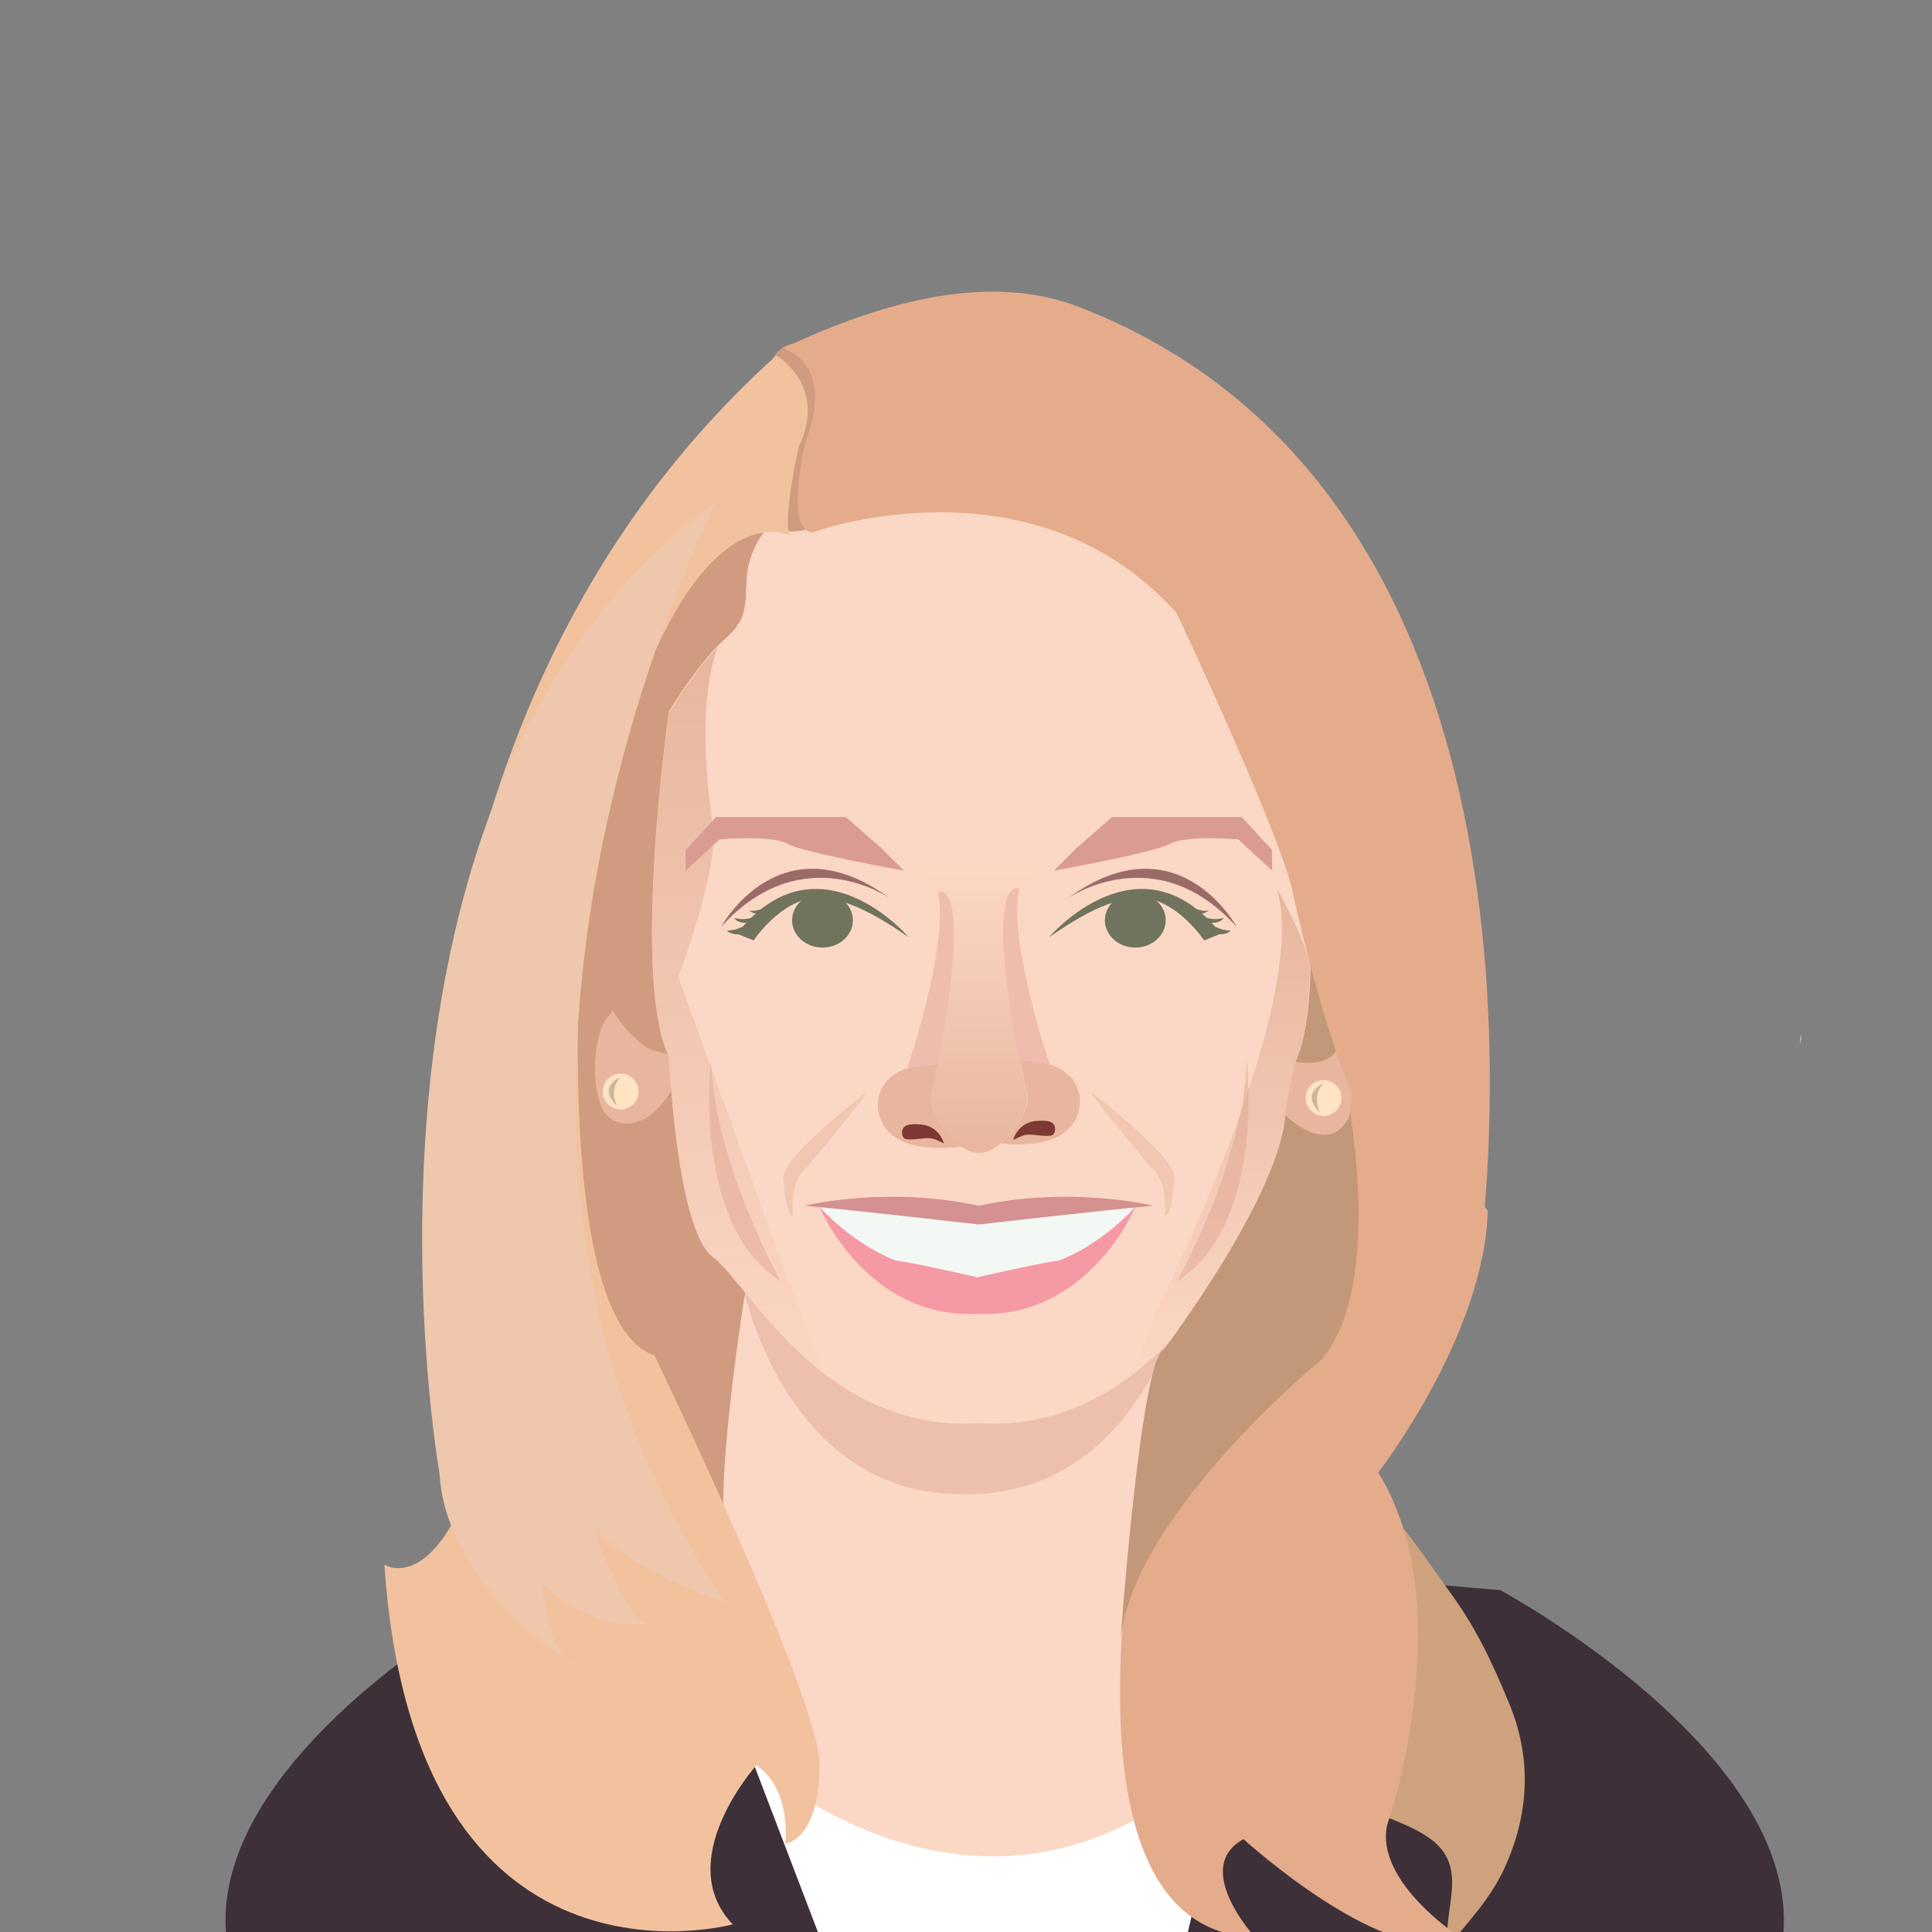 <?xml version="1.0" encoding="utf-8"?>
<!-- Generator: Adobe Illustrator 16.0.4, SVG Export Plug-In . SVG Version: 6.00 Build 0)  -->
<!DOCTYPE svg PUBLIC "-//W3C//DTD SVG 1.1//EN" "http://www.w3.org/Graphics/SVG/1.1/DTD/svg11.dtd">
<svg version="1.1" id="Layer_1" xmlns="http://www.w3.org/2000/svg" xmlns:xlink="http://www.w3.org/1999/xlink" x="0px" y="0px"
	 width="720px" height="720px" viewBox="0 0 720 720" enable-background="new 0 0 720 720" xml:space="preserve">
<rect x="0" y="0" width="720" height="720" fill="#808080" stroke="none"/>
<rect x="268.688" y="456.132" fill="#FBD8C5" width="180.519" height="252"/>
<path fill="#3D3039" d="M189.804,592.587c0,0-112,59.99-105.5,128.99h232.882l-60.415-134.675"/>
<path fill="#3D3039" d="M559.04,592.587c0,0,112,59.99,105.5,128.99H431.657l60.415-134.675"/>
<path fill="#FFFFFF" d="M280.406,656.132c0,0,89.789,83.535,178.325-5l-16.438,70.611H305.47L280.406,656.132z"/>
<path fill="#EDC0AE" d="M359.449,479.554l-82.845-1.248c0,0,15.168,79.326,82.845,78.555c67.676,0.771,82.844-78.555,82.844-78.555
	L359.449,479.554z"/>
<path fill="#D09B7F" d="M277.622,481.995c0,0-12.024,75.146-6.74,92.146c0,0-106.976-40.903-61.976-257.738
	c0,0,34.068-133.225,86.296-116.583C295.202,199.821,231.646,336.453,277.622,481.995z"/>
<path fill="#CEA27D" d="M504.094,552.462c14.052,7.24,27.049,28.344,35.87,40.352c10.072,13.711,15.866,26.136,22.376,41.795
	c8.264,19.879,7.727,39.854-0.894,59.884c-5.422,12.596-13.539,20.752-21.884,31.086c-1.94-14.687,8.338-29.834-6.95-40.632
	c-10.952-7.733-25.271-8.709-33.869-19.334c-14.558-17.987-24.707-43.276-24.649-66.563c0.044-17.682,4.406-32.887,14.667-47.252"/>
<linearGradient id="SVGID_1_" gradientUnits="userSpaceOnUse" x1="221.728" y1="305.309" x2="252.772" y2="305.309" gradientTransform="matrix(1 0 0 -1 0 703)">
	<stop  offset="0" style="stop-color:#E8B69E"/>
	<stop  offset="1" style="stop-color:#E8B69E"/>
</linearGradient>
<path fill="url(#SVGID_1_)" d="M228.304,376.632c2.637,4.383,8.461,11.279,13.013,13.898c2.727,1.567,8.238,2.345,11.4,3.188
	c0.511,8.736-2.57,14.46-8.804,20.551c-4.7,4.592-13.124,6.844-18.107,0.875c-5.931-7.104-5.359-30.891,1.498-37.012"/>
<path fill="#E4AC8B" d="M503.437,389.382c0,0,0.682,36.455-24.234,18.904c0,0,11,44.104-42.291,86.61
	c0,0-60.242,223.84,30.9,227.174c0,0-23.947-26-4.402-36.668c0,0,54.877,50.002,80.877,36.668c0,0-31.998-20.666-27.332-42
	c0,0,28-80.668-3.334-131.334c0,0,39.59-50.895,40.814-97.563"/>
<path fill="#C29879" d="M488.866,350.465c0,0-6.356,40.866-6.527,47.583c-0.167,6.553,28.611-2.541,21.538-19.229
	C496.804,362.132,488.866,350.465,488.866,350.465z"/>
<path fill="#FBD8C5" d="M279.804,245.632c16.366-4.762,31.279-14.304,46.97-20.961c13.462-5.711,28.48-8.043,41.64-14.199
	c5.146-2.408,7.018-5.559,10.354-9.816c3.856-4.921,8.664-7.263,4.562-12.649c-3.773-4.957-9.234-5.49-15.059-5.386
	c-13.396,0.238-27.069,1.687-40.32,3.351c-9.793,1.23-19.629,2.979-29.349,4.699c-2.862,0.506-4.577,0.373-7.175,1.899
	c-6.554,3.851-10.438,10.24-12.323,17.461c-1.687,6.457-0.241,14.153-2.702,20.264c-2.03,5.042-7.572,8.591-11.054,12.621
	c-5.963,6.902-11.267,14.421-16.054,22.177c0,0-14.217,99.333,0,128.665c0,0,2.844,64.668,16.349,74.668
	c13.505,10,40.517,65.332,99.16,62c58.646,3.332,85.656-52,99.161-62c13.507-10,18.755-72.689,18.755-72.689
	c14.219-29.333-2.404-130.644-2.404-130.644c-46.914-76-115.512-72-115.512-72s-47.296-2.758-90.204,39.82"/>
<linearGradient id="SVGID_2_" gradientUnits="userSpaceOnUse" x1="225.893" y1="180.131" x2="225.893" y2="462.005" gradientTransform="matrix(-1 0 0 -1 501.254 703)">
	<stop  offset="0" style="stop-color:#E8B69E;stop-opacity:0"/>
	<stop  offset="1" style="stop-color:#E8B69E"/>
</linearGradient>
<path fill="url(#SVGID_2_)" d="M252.804,364.233c0,0,15.032-40.105,12.881-55.701c-4.906-35.57-2.673-53.606,1.656-67.535
	c-6.23,7.062-12.302,15.163-18.048,24.471c0,0-14.217,99.333,0,128.666c0,0,2.844,64.669,16.349,74.669
	c8.015,5.934,20.788,27.836,42.106,43.965l-8.896-21.899L252.804,364.233z"/>
<g>
	
		<linearGradient id="SVGID_3_" gradientUnits="userSpaceOnUse" x1="327.165" y1="290.883" x2="361.043" y2="290.883" gradientTransform="matrix(1 0 0 -1 0 703)">
		<stop  offset="0" style="stop-color:#E8B69E"/>
		<stop  offset="1" style="stop-color:#E8B69E"/>
	</linearGradient>
	<path fill="url(#SVGID_3_)" d="M347.177,407.132c0.571-1.445,1.286-5.408,2.052-10.687c-2.907-0.065-19.273,0.125-21.854,12.724
		c0,0-4.757,22.07,30.98,18.162C351.274,422.688,345.179,412.192,347.177,407.132z"/>
	
		<linearGradient id="SVGID_4_" gradientUnits="userSpaceOnUse" x1="368.563" y1="292.196" x2="402.443" y2="292.196" gradientTransform="matrix(1 0 0 -1 0 703)">
		<stop  offset="0" style="stop-color:#E8B69E"/>
		<stop  offset="1" style="stop-color:#E8B69E"/>
	</linearGradient>
	<path fill="url(#SVGID_4_)" d="M402.232,407.855c-2.564-12.515-18.734-12.786-21.799-12.724c0.838,5.93,1.623,10.437,2.24,12
		c1.832,4.641-3.55,13.984-9.804,19.049C406.844,429.251,402.232,407.855,402.232,407.855z"/>
	
		<linearGradient id="SVGID_5_" gradientUnits="userSpaceOnUse" x1="364.805" y1="378.869" x2="364.805" y2="273.365" gradientTransform="matrix(1 0 0 -1 0 703)">
		<stop  offset="0" style="stop-color:#E8B69E;stop-opacity:0"/>
		<stop  offset="1" style="stop-color:#E8B69E"/>
	</linearGradient>
	<path fill="url(#SVGID_5_)" d="M374.555,343.882c-0.25-10.25,16-19.75,16-19.75h-25.75h-25.75c0,0,16.25,9.5,16,19.75
		c0,0-5.446,56.784-7.999,63.25c-2.609,6.609,8.583,22.5,17.749,22.5c8.334,0.273,20.358-15.891,17.75-22.5
		C380.001,400.665,374.555,343.882,374.555,343.882z"/>
	<path fill="#7D3833" d="M342.292,418.997c-1.722-0.035-4.18-0.203-5.431,1.1c-0.834,0.871-0.909,2.545-0.304,3.57
		c0.588,0.994,1.266,0.906,2.427,0.949c2.449,0.09,4.667-0.484,7.105-0.455c2.314,0.024,3.723,1.188,5.715,1.953
		C351.805,426.114,350.039,419.147,342.292,418.997z"/>
	<path fill="#EFBDAE" d="M338.111,398.048c0,0,15.82-46.25,11.382-65.583c0,0,13.562-7.171,0.062,63.997
		C349.555,396.462,339.054,397.715,338.111,398.048z"/>
	<path fill="#7D3833" d="M387.073,417.683c1.722-0.033,4.18-0.203,5.431,1.101c0.834,0.87,0.909,2.547,0.305,3.571
		c-0.588,0.992-1.266,0.906-2.428,0.947c-2.449,0.092-4.666-0.482-7.105-0.455c-2.313,0.027-3.723,1.189-5.715,1.955
		C377.561,424.802,379.326,417.835,387.073,417.683z"/>
	<path fill="#EFBDAE" d="M391.254,396.733c0,0-15.82-46.249-11.382-65.582c0,0-13.562-7.171-0.062,63.998
		C379.811,395.149,390.311,396.401,391.254,396.733z"/>
</g>
<g>
	<path fill="#F1C7B1" d="M323.232,406.798c0,0-30.333,23-31.333,31.666c0,0,0.667,14.668,3.667,14.668c0,0-1.683-12.334,4.999-18
		C300.565,435.132,322.232,409.464,323.232,406.798z"/>
	<path fill="#F1C7B1" d="M406.375,406.798c0,0,30.333,23,31.333,31.666c0,0-0.666,14.668-3.666,14.668c0,0,1.684-12.334-5-18
		C429.042,435.132,407.376,409.464,406.375,406.798z"/>
</g>
<g>
	<path fill="#F4F8F5" d="M305.47,448.218c0,0,8.083,30.414,59.333,31.914c0,0,52.657-11.719,58.232-31.914
		C423.036,448.218,347.137,459.554,305.47,448.218z"/>
	<path fill="#D59091" d="M364.805,449.339c-34.75-7.5-65,0-65,0c20.333,1.834,65,7,65,7s44.666-5.166,64.999-7
		C429.804,449.339,399.554,441.839,364.805,449.339z"/>
	<path fill="#F599A5" d="M394.6,469.796c-4.668,0.381-26.619,5.359-30.347,6.209c-3.726-0.85-25.676-5.828-30.344-6.209
		c0,0-14.305-4.824-28.438-19.922c0,0,17.185,41.631,58.783,39.776c41.6,1.854,58.783-39.776,58.783-39.776
		C408.903,464.972,394.6,469.796,394.6,469.796z"/>
</g>
<g>
	<path fill="#71745D" d="M281.613,347.048c-3.198,0.763-7.931,2.223-10.731-0.193c4.266-0.178,6.636-1.954,10.211-3.7
		c-1.906,1.153-6.308,1.153-7.448-1.062c4.399,1.189,7.656-0.34,11.643-2.058c-1.967,0.364-2.509,0.389-4.542,0.285
		c-0.046-0.334-1.623-0.66-1.589-0.99c2.74,0.775,8.568-2.017,10.774-3.384"/>
	<g>
		<path fill="#9B6B68" d="M331.688,334.799c0,0-32.666-23-63,10.667C268.688,345.466,290.688,304.799,331.688,334.799z"/>
		<ellipse fill="#71745D" cx="306.52" cy="342.965" rx="11.333" ry="10.167"/>
		<path fill="#71745D" d="M338.603,349.215c0,0-33.75-39.5-64-1.25l6.25,2.5c0,0,10.105-15.199,23.25-15.851
			C317.247,333.962,333.603,345.965,338.603,349.215z"/>
		<path fill="#DA9C92" d="M255.519,324.466v-7.667l11.333-12.333h25.667h22.667l13.333,11.667l8.333,8.333
			c0,0-37.333-6.667-43.333-10s-25.333-1.667-25.333-1.667L255.519,324.466z"/>
	</g>
</g>
<path fill="#D09B7F" d="M294.804,128.132c-12.72,4.011-9.39,22.367-6.873,32.706c3.055,12.547,5.312,22.702-1.177,33.792
	c2.429,4.354,10.441,3.781,14.55,2.5c8.846-2.757,15.616-13.06,21.375-19.486c2.643-2.949,6.452-6.687,5.683-10.68
	c-0.338-1.76-3.246-5.442-4.033-7.27c-2.867-6.66-4.266-15.02-8.499-20.974c-4.171-5.868-13.365-9.284-20.027-10.588"/>
<g>
	<path fill="#71745D" d="M448,347.048c3.198,0.763,7.931,2.223,10.731-0.193c-4.268-0.178-6.638-1.954-10.211-3.7
		c1.905,1.153,6.307,1.153,7.446-1.062c-4.397,1.189-7.654-0.34-11.643-2.058c1.968,0.364,2.51,0.389,4.542,0.285
		c0.046-0.334,1.622-0.66,1.589-0.99c-2.74,0.775-8.568-2.017-10.773-3.384"/>
	<g>
		<path fill="#9B6B68" d="M397.925,334.799c0,0,32.666-23,63,10.667C460.925,345.466,438.925,304.799,397.925,334.799z"/>
		<ellipse fill="#71745D" cx="423.093" cy="342.965" rx="11.333" ry="10.167"/>
		<path fill="#71745D" d="M391.01,349.215c0,0,33.75-39.5,64-1.25l-6.25,2.5c0,0-10.104-15.199-23.25-15.851
			C412.366,333.962,396.01,345.965,391.01,349.215z"/>
		<path fill="#DA9C92" d="M474.094,324.466v-7.667l-11.333-12.333h-25.667h-22.667l-13.333,11.667l-8.332,8.333
			c0,0,37.332-6.667,43.332-10s25.333-1.667,25.333-1.667L474.094,324.466z"/>
	</g>
</g>
<linearGradient id="SVGID_6_" gradientUnits="userSpaceOnUse" x1="454.707" y1="186.204" x2="454.707" y2="371.885" gradientTransform="matrix(1 0 0 -1 0 703)">
	<stop  offset="0" style="stop-color:#E8B69E;stop-opacity:0"/>
	<stop  offset="1" style="stop-color:#E8B69E"/>
</linearGradient>
<path fill="url(#SVGID_6_)" d="M464.346,468.575c13.507-10,18.373-72.841,18.373-72.841c3.933-8.11,5.057-21.065,5.541-36.301
	c-3.857-14.146-12.508-28.321-12.508-28.321c13,41.818-43,153.684-43,153.684l-11.599,28.551
	C443.123,497.149,456.196,474.608,464.346,468.575z"/>
<g opacity="0.4">
	<path fill="#D99C86" d="M264.965,395.128c0,0-7.334,61.332,26,82.332C290.965,477.46,266.13,433.433,264.965,395.128z"/>
	<path fill="#D99C86" d="M464.641,395.128c0,0,7.336,61.332-25.998,82.332C438.643,477.46,463.477,433.433,464.641,395.128z"/>
</g>
<path fill="#F2C29F" d="M289.352,132.487c0,0,19.341,11.333,8.289,34c0,0-7.159,32.667-2.439,33.333
	c0,0-46.613-26.369-77.946,136.149c0,0-12.667,155.848,26.667,169.182c0,0,63.042,130.668,61.521,153.334
	c0,0,0.579,25.332-12.804,28.666c0,0,2.617-20-10.716-29.332c0,0-31.733,35.332-8.867,59.332c0,0-118.466,32.666-129.8-134
	c0,0,12.667,8.002,26-16.666C169.256,566.485,110.781,293.155,289.352,132.487z"/>
<path fill="#EEC7AC" d="M266.88,187.061c0,0-120.146,234.091,3.721,410.091c0,0-57.268-17.334-56.034-45.334
	c0,0,18.779,56.668,28.007,53.334c0,0-20.772,3.998-40.772-15.334c0,0,3.333,29.334,12.667,30.666c0,0-48-27.998-50.667-71.332
	C163.802,549.151,118.625,294.97,266.88,187.061z"/>
<g>
	<path fill="#FFE3C2" d="M671.163,387.663c0.062-0.367,0.103-0.742,0.103-1.127c0-0.338-0.032-0.668-0.081-0.993
		c-0.124,0.932-0.248,1.794-0.367,2.581C670.934,387.976,671.053,387.825,671.163,387.663z"/>
	<path fill="#E4AC8B" d="M670.621,389.382c0.255-0.537,0.438-1.113,0.542-1.719c-0.11,0.162-0.229,0.312-0.347,0.461
		C670.749,388.571,670.684,388.989,670.621,389.382z"/>
</g>
<path fill="#C29879" d="M501.055,402.681c-0.002,3.529-1.426,25.437-21.944,11.953c-1.67,30.621-45.414,88.311-45.414,88.311
	c-8.711,3.334-16.312,111-16.312,111c1.957-47.334,75.146-107.331,75.146-107.331C517.32,477.278,501.055,402.681,501.055,402.681z"
	/>
<g>
	
		<linearGradient id="SVGID_7_" gradientUnits="userSpaceOnUse" x1="478.719" y1="302.123" x2="503.877" y2="302.123" gradientTransform="matrix(1 0 0 -1 0 703)">
		<stop  offset="0" style="stop-color:#E8B69E"/>
		<stop  offset="1" style="stop-color:#E8B69E"/>
	</linearGradient>
	<path fill="url(#SVGID_7_)" d="M482.719,395.735l-4,19.609c0,0,16.566,16.721,24.233,0.527c0,0,3.766-31.388-3.9-37.054
		C499.052,378.819,505.386,398.983,482.719,395.735z"/>
	<circle fill="#FFE3C2" cx="493.262" cy="409.202" r="6.67"/>
	<path fill="#CBB79E" d="M493.262,403.772c0,0-9,3.388-1.333,10.861C491.929,414.634,488.595,408.438,493.262,403.772z"/>
	<circle fill="#FFE3C2" cx="231.304" cy="406.798" r="6.67"/>
	<path fill="#CBB79E" d="M231.304,401.368c0,0-9,3.387-1.333,10.859C229.971,412.229,226.637,406.034,231.304,401.368z"/>
</g>
<path fill="#E4AC8B" d="M291.752,129.818c0,0,19.963,4.854,8.289,35.312c0,0-7.855,32.586,2.762,33.253
	c0,0,81.863-29.92,135.691,30.08c0,0,38.1,81.002,43.162,103.481c0,0,20.401,97.345,41.067,101.681l27.5,43.838
	c0,0,47.078-287.331-147.93-363.002C370.005,101.93,331.541,111.084,291.752,129.818z"/>
</svg>
